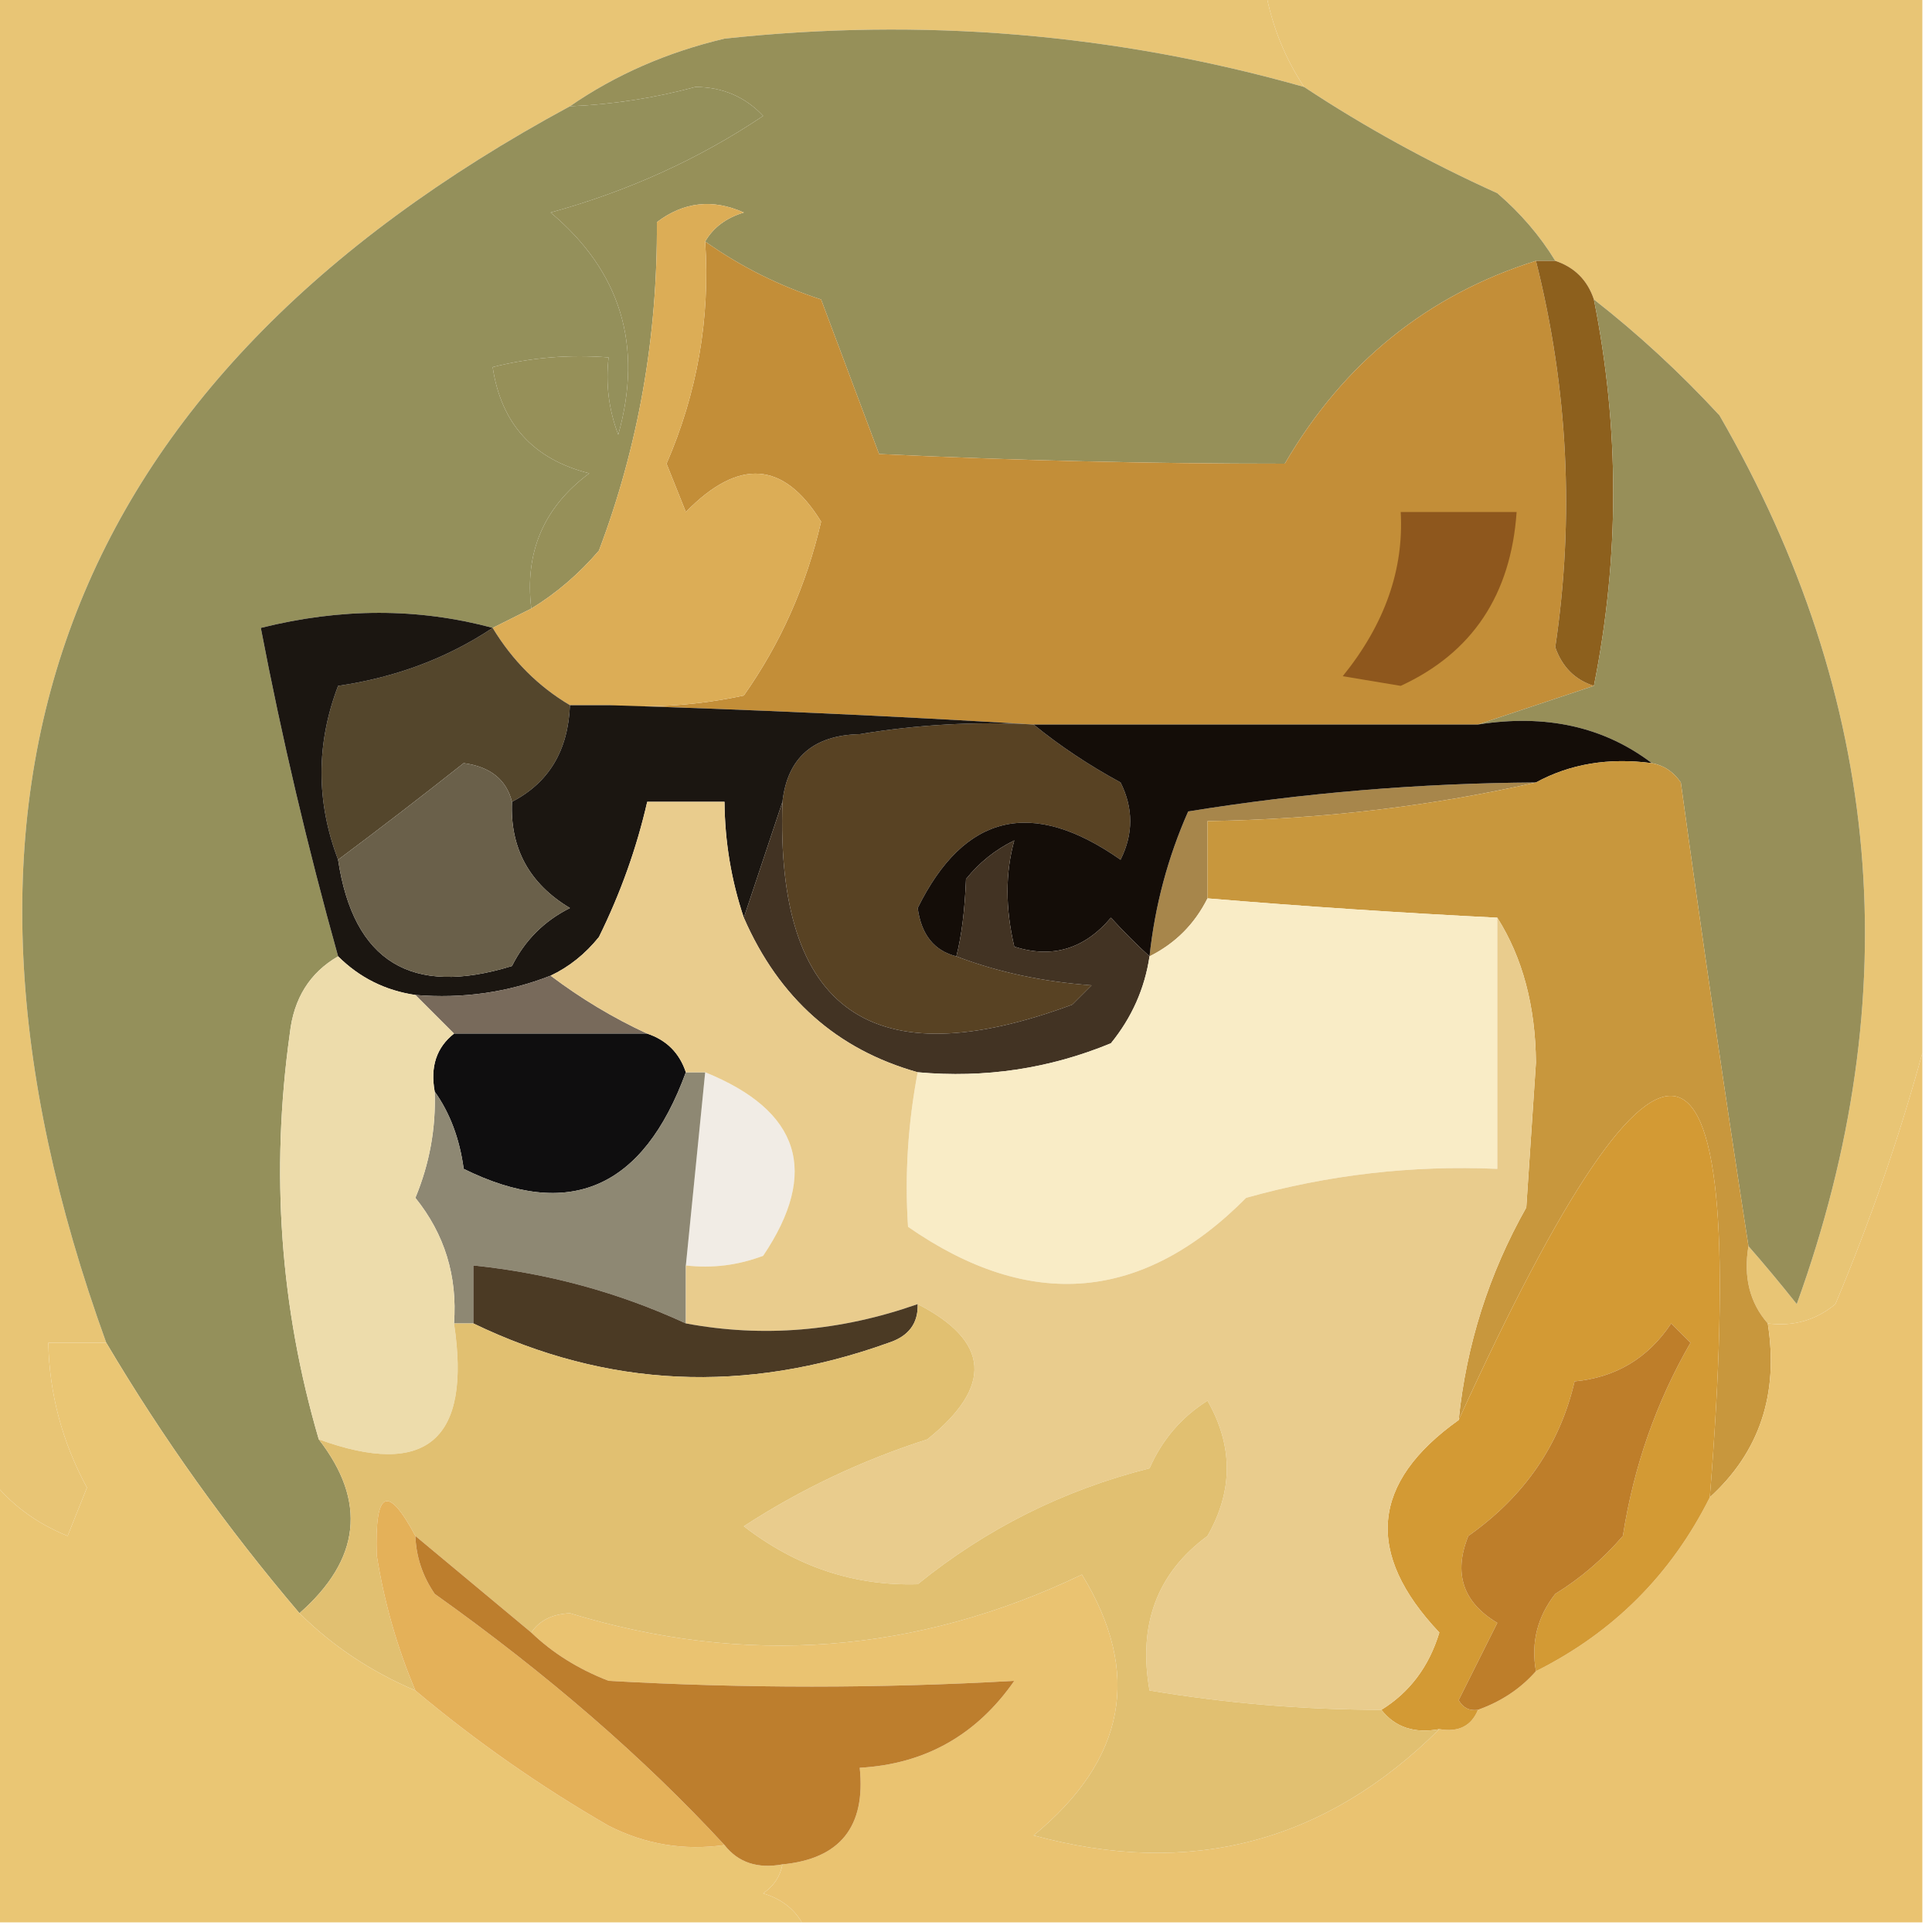 <?xml version="1.0" encoding="UTF-8"?>
<!DOCTYPE svg PUBLIC "-//W3C//DTD SVG 1.1//EN" "http://www.w3.org/Graphics/SVG/1.1/DTD/svg11.dtd">
<svg xmlns="http://www.w3.org/2000/svg" version="1.1" width="100px" height="100px" style="shape-rendering:geometricPrecision; text-rendering:geometricPrecision; image-rendering:optimizeQuality; fill-rule:evenodd; clip-rule:evenodd" xmlns:xlink="http://www.w3.org/1999/xlink">
<g><path style="opacity:1" fill="#e8c575" d="M -0.5,-0.5 C 21.5,-0.5 43.5,-0.5 65.5,-0.5C 65.831,1.322 66.498,2.989 67.5,4.5C 57.718,1.729 47.718,0.896 37.5,2C 34.524,2.705 31.858,3.871 29.5,5.5C 3.199,19.714 -4.801,41.047 5.5,69.5C 4.5,69.5 3.5,69.5 2.5,69.5C 2.553,72.14 3.22,74.64 4.5,77C 4.167,77.833 3.833,78.667 3.5,79.5C 1.841,78.828 0.507,77.828 -0.5,76.5C -0.5,50.833 -0.5,25.167 -0.5,-0.5 Z"/></g>
<g><path style="opacity:1" fill="#e8c575" d="M 65.5,-0.5 C 76.833,-0.5 88.167,-0.5 99.5,-0.5C 99.5,17.833 99.5,36.167 99.5,54.5C 98.32,58.822 96.82,63.156 95,67.5C 93.989,68.337 92.822,68.67 91.5,68.5C 90.566,67.432 90.232,66.099 90.5,64.5C 91.315,65.429 92.148,66.429 93,67.5C 98.791,51.484 97.457,36.151 89,21.5C 86.963,19.294 84.797,17.294 82.5,15.5C 82.167,14.5 81.5,13.833 80.5,13.5C 79.71,12.206 78.71,11.039 77.5,10C 73.944,8.392 70.611,6.559 67.5,4.5C 66.498,2.989 65.831,1.322 65.5,-0.5 Z"/></g>
<g><path style="opacity:1" fill="#94905b" d="M 27.5,31.5 C 26.833,31.833 26.167,32.167 25.5,32.5C 21.658,31.461 17.658,31.461 13.5,32.5C 14.59,38.196 15.923,43.862 17.5,49.5C 16.034,50.347 15.2,51.68 15,53.5C 13.999,60.67 14.499,67.67 16.5,74.5C 18.997,77.719 18.664,80.719 15.5,83.5C 11.746,79.088 8.413,74.422 5.5,69.5C -4.801,41.047 3.199,19.714 29.5,5.5C 31.696,5.41 33.863,5.077 36,4.5C 37.404,4.509 38.57,5.009 39.5,6C 36.188,8.225 32.521,9.892 28.5,11C 32.13,14.05 33.297,17.883 32,22.5C 31.51,21.207 31.343,19.873 31.5,18.5C 29.473,18.338 27.473,18.505 25.5,19C 25.941,21.941 27.607,23.774 30.5,24.5C 28.146,26.246 27.146,28.579 27.5,31.5 Z"/></g>
<g><path style="opacity:1" fill="#969059" d="M 67.5,4.5 C 70.611,6.559 73.944,8.392 77.5,10C 78.71,11.039 79.71,12.206 80.5,13.5C 80.167,13.5 79.833,13.5 79.5,13.5C 73.886,15.268 69.552,18.768 66.5,24C 59.513,24.002 52.513,23.835 45.5,23.5C 44.5,20.833 43.5,18.167 42.5,15.5C 40.328,14.794 38.328,13.794 36.5,12.5C 36.917,11.778 37.584,11.278 38.5,11C 36.888,10.28 35.388,10.446 34,11.5C 34.041,17.433 33.041,23.1 31,28.5C 29.961,29.71 28.794,30.71 27.5,31.5C 27.146,28.579 28.146,26.246 30.5,24.5C 27.607,23.774 25.941,21.941 25.5,19C 27.473,18.505 29.473,18.338 31.5,18.5C 31.343,19.873 31.51,21.207 32,22.5C 33.297,17.883 32.13,14.05 28.5,11C 32.521,9.892 36.188,8.225 39.5,6C 38.57,5.009 37.404,4.509 36,4.5C 33.863,5.077 31.696,5.41 29.5,5.5C 31.858,3.871 34.524,2.705 37.5,2C 47.718,0.896 57.718,1.729 67.5,4.5 Z"/></g>
<g><path style="opacity:1" fill="#c38e38" d="M 36.5,12.5 C 38.328,13.794 40.328,14.794 42.5,15.5C 43.5,18.167 44.5,20.833 45.5,23.5C 52.513,23.835 59.513,24.002 66.5,24C 69.552,18.768 73.886,15.268 79.5,13.5C 81.165,20.131 81.498,26.798 80.5,33.5C 80.856,34.522 81.522,35.189 82.5,35.5C 80.5,36.167 78.5,36.833 76.5,37.5C 68.833,37.5 61.167,37.5 53.5,37.5C 46.164,37.057 38.831,36.723 31.5,36.5C 33.857,36.663 36.19,36.497 38.5,36C 40.404,33.302 41.737,30.302 42.5,27C 40.571,23.864 38.237,23.697 35.5,26.5C 35.167,25.667 34.833,24.833 34.5,24C 36.094,20.326 36.761,16.492 36.5,12.5 Z"/></g>
<g><path style="opacity:1" fill="#dcad56" d="M 36.5,12.5 C 36.761,16.492 36.094,20.326 34.5,24C 34.833,24.833 35.167,25.667 35.5,26.5C 38.237,23.697 40.571,23.864 42.5,27C 41.737,30.302 40.404,33.302 38.5,36C 36.19,36.497 33.857,36.663 31.5,36.5C 30.833,36.5 30.167,36.5 29.5,36.5C 27.861,35.528 26.527,34.194 25.5,32.5C 26.167,32.167 26.833,31.833 27.5,31.5C 28.794,30.71 29.961,29.71 31,28.5C 33.041,23.1 34.041,17.433 34,11.5C 35.388,10.446 36.888,10.28 38.5,11C 37.584,11.278 36.917,11.778 36.5,12.5 Z"/></g>
<g><path style="opacity:1" fill="#8e571d" d="M 72.5,26.5 C 74.5,26.5 76.5,26.5 78.5,26.5C 78.204,30.791 76.204,33.791 72.5,35.5C 71.5,35.333 70.5,35.167 69.5,35C 71.669,32.319 72.669,29.486 72.5,26.5 Z"/></g>
<g><path style="opacity:1" fill="#8d601d" d="M 79.5,13.5 C 79.833,13.5 80.167,13.5 80.5,13.5C 81.5,13.833 82.167,14.5 82.5,15.5C 83.833,22.167 83.833,28.833 82.5,35.5C 81.522,35.189 80.856,34.522 80.5,33.5C 81.498,26.798 81.165,20.131 79.5,13.5 Z"/></g>
<g><path style="opacity:1" fill="#978f59" d="M 82.5,15.5 C 84.797,17.294 86.963,19.294 89,21.5C 97.457,36.151 98.791,51.484 93,67.5C 92.148,66.429 91.315,65.429 90.5,64.5C 89.269,56.533 88.102,48.533 87,40.5C 86.617,39.944 86.117,39.611 85.5,39.5C 83.012,37.612 80.012,36.946 76.5,37.5C 78.5,36.833 80.5,36.167 82.5,35.5C 83.833,28.833 83.833,22.167 82.5,15.5 Z"/></g>
<g><path style="opacity:1" fill="#54462c" d="M 25.5,32.5 C 26.527,34.194 27.861,35.528 29.5,36.5C 29.408,38.848 28.408,40.514 26.5,41.5C 26.209,40.351 25.376,39.684 24,39.5C 21.825,41.221 19.659,42.888 17.5,44.5C 16.357,41.498 16.357,38.498 17.5,35.5C 20.476,35.067 23.143,34.067 25.5,32.5 Z"/></g>
<g><path style="opacity:1" fill="#584223" d="M 53.5,37.5 C 54.848,38.601 56.348,39.601 58,40.5C 58.667,41.833 58.667,43.167 58,44.5C 53.411,41.281 49.911,42.115 47.5,47C 47.684,48.376 48.351,49.209 49.5,49.5C 51.631,50.314 53.964,50.814 56.5,51C 56.167,51.333 55.833,51.667 55.5,52C 45.146,55.837 40.146,52.337 40.5,41.5C 40.757,39.224 42.09,38.057 44.5,38C 47.482,37.502 50.482,37.335 53.5,37.5 Z"/></g>
<g><path style="opacity:1" fill="#a7864b" d="M 79.5,40.5 C 74.04,41.737 68.373,42.404 62.5,42.5C 62.5,43.833 62.5,45.167 62.5,46.5C 61.833,47.833 60.833,48.833 59.5,49.5C 59.779,46.882 60.446,44.382 61.5,42C 67.465,41.037 73.465,40.537 79.5,40.5 Z"/></g>
<g><path style="opacity:1" fill="#140d08" d="M 53.5,37.5 C 61.167,37.5 68.833,37.5 76.5,37.5C 80.012,36.946 83.012,37.612 85.5,39.5C 83.265,39.205 81.265,39.539 79.5,40.5C 73.465,40.537 67.465,41.037 61.5,42C 60.446,44.382 59.779,46.882 59.5,49.5C 58.849,48.909 58.182,48.243 57.5,47.5C 56.131,49.124 54.465,49.624 52.5,49C 52.032,47.014 52.032,45.181 52.5,43.5C 51.522,43.977 50.689,44.643 50,45.5C 49.938,47.115 49.771,48.448 49.5,49.5C 48.351,49.209 47.684,48.376 47.5,47C 49.911,42.115 53.411,41.281 58,44.5C 58.667,43.167 58.667,41.833 58,40.5C 56.348,39.601 54.848,38.601 53.5,37.5 Z"/></g>
<g><path style="opacity:1" fill="#1b1611" d="M 25.5,32.5 C 23.143,34.067 20.476,35.067 17.5,35.5C 16.357,38.498 16.357,41.498 17.5,44.5C 18.293,49.776 21.293,51.609 26.5,50C 27.167,48.667 28.167,47.667 29.5,47C 27.393,45.736 26.393,43.903 26.5,41.5C 28.408,40.514 29.408,38.848 29.5,36.5C 30.167,36.5 30.833,36.5 31.5,36.5C 38.831,36.723 46.164,37.057 53.5,37.5C 50.482,37.335 47.482,37.502 44.5,38C 42.09,38.057 40.757,39.224 40.5,41.5C 39.833,43.5 39.167,45.5 38.5,47.5C 37.85,45.565 37.517,43.565 37.5,41.5C 36.167,41.5 34.833,41.5 33.5,41.5C 32.951,43.901 32.118,46.235 31,48.5C 30.292,49.38 29.458,50.047 28.5,50.5C 26.283,51.369 23.95,51.702 21.5,51.5C 19.938,51.267 18.605,50.6 17.5,49.5C 15.923,43.862 14.59,38.196 13.5,32.5C 17.658,31.461 21.658,31.461 25.5,32.5 Z"/></g>
<g><path style="opacity:1" fill="#6a604a" d="M 26.5,41.5 C 26.393,43.903 27.393,45.736 29.5,47C 28.167,47.667 27.167,48.667 26.5,50C 21.293,51.609 18.293,49.776 17.5,44.5C 19.659,42.888 21.825,41.221 24,39.5C 25.376,39.684 26.209,40.351 26.5,41.5 Z"/></g>
<g><path style="opacity:1" fill="#786a5b" d="M 28.5,50.5 C 30.073,51.687 31.739,52.687 33.5,53.5C 30.167,53.5 26.833,53.5 23.5,53.5C 22.833,52.833 22.167,52.167 21.5,51.5C 23.95,51.702 26.283,51.369 28.5,50.5 Z"/></g>
<g><path style="opacity:1" fill="#423323" d="M 40.5,41.5 C 40.146,52.337 45.146,55.837 55.5,52C 55.833,51.667 56.167,51.333 56.5,51C 53.964,50.814 51.631,50.314 49.5,49.5C 49.771,48.448 49.938,47.115 50,45.5C 50.689,44.643 51.522,43.977 52.5,43.5C 52.032,45.181 52.032,47.014 52.5,49C 54.465,49.624 56.131,49.124 57.5,47.5C 58.182,48.243 58.849,48.909 59.5,49.5C 59.249,51.17 58.582,52.67 57.5,54C 54.312,55.316 50.978,55.816 47.5,55.5C 43.317,54.326 40.317,51.659 38.5,47.5C 39.167,45.5 39.833,43.5 40.5,41.5 Z"/></g>
<g><path style="opacity:1" fill="#c8973d" d="M 85.5,39.5 C 86.117,39.611 86.617,39.944 87,40.5C 88.102,48.533 89.269,56.533 90.5,64.5C 90.232,66.099 90.566,67.432 91.5,68.5C 92.075,72.155 91.075,75.155 88.5,77.5C 90.608,51.2 86.275,49.866 75.5,73.5C 75.899,69.597 77.065,65.93 79,62.5C 79.167,60 79.333,57.5 79.5,55C 79.475,52.071 78.809,49.571 77.5,47.5C 72.493,47.249 67.493,46.916 62.5,46.5C 62.5,45.167 62.5,43.833 62.5,42.5C 68.373,42.404 74.04,41.737 79.5,40.5C 81.265,39.539 83.265,39.205 85.5,39.5 Z"/></g>
<g><path style="opacity:1" fill="#0f0e0f" d="M 23.5,53.5 C 26.833,53.5 30.167,53.5 33.5,53.5C 34.5,53.833 35.167,54.5 35.5,55.5C 33.297,61.529 29.463,63.196 24,60.5C 23.79,58.942 23.29,57.608 22.5,56.5C 22.263,55.209 22.596,54.209 23.5,53.5 Z"/></g>
<g><path style="opacity:1" fill="#eac371" d="M 99.5,54.5 C 99.5,69.5 99.5,84.5 99.5,99.5C 80.167,99.5 60.833,99.5 41.5,99.5C 41.083,98.778 40.416,98.278 39.5,98C 40.056,97.617 40.389,97.117 40.5,96.5C 43.484,96.213 44.817,94.546 44.5,91.5C 47.877,91.31 50.544,89.81 52.5,87C 45.523,87.397 38.523,87.397 31.5,87C 29.934,86.392 28.6,85.558 27.5,84.5C 27.917,83.876 28.584,83.543 29.5,83.5C 38.594,86.272 47.428,85.605 56,81.5C 59.115,86.57 58.282,91.07 53.5,95C 61.598,97.209 68.598,95.376 74.5,89.5C 75.492,89.672 76.158,89.338 76.5,88.5C 77.71,88.068 78.71,87.401 79.5,86.5C 83.5,84.5 86.5,81.5 88.5,77.5C 91.075,75.155 92.075,72.155 91.5,68.5C 92.822,68.67 93.989,68.337 95,67.5C 96.82,63.156 98.32,58.822 99.5,54.5 Z"/></g>
<g><path style="opacity:1" fill="#f9ecc6" d="M 62.5,46.5 C 67.493,46.916 72.493,47.249 77.5,47.5C 77.5,51.833 77.5,56.167 77.5,60.5C 73.085,60.305 68.751,60.805 64.5,62C 59.155,67.389 53.322,67.889 47,63.5C 46.825,60.843 46.992,58.176 47.5,55.5C 50.978,55.816 54.312,55.316 57.5,54C 58.582,52.67 59.249,51.17 59.5,49.5C 60.833,48.833 61.833,47.833 62.5,46.5 Z"/></g>
<g><path style="opacity:1" fill="#f1ece5" d="M 36.5,55.5 C 41.42,57.495 42.42,60.661 39.5,65C 38.207,65.49 36.873,65.657 35.5,65.5C 35.833,62.167 36.167,58.833 36.5,55.5 Z"/></g>
<g><path style="opacity:1" fill="#8e8873" d="M 35.5,55.5 C 35.833,55.5 36.167,55.5 36.5,55.5C 36.167,58.833 35.833,62.167 35.5,65.5C 35.5,66.5 35.5,67.5 35.5,68.5C 32.014,66.894 28.347,65.894 24.5,65.5C 24.5,66.5 24.5,67.5 24.5,68.5C 24.167,68.5 23.833,68.5 23.5,68.5C 23.68,66.046 23.013,63.879 21.5,62C 22.233,60.234 22.567,58.401 22.5,56.5C 23.29,57.608 23.79,58.942 24,60.5C 29.463,63.196 33.297,61.529 35.5,55.5 Z"/></g>
<g><path style="opacity:1" fill="#d39a34" d="M 88.5,77.5 C 86.5,81.5 83.5,84.5 79.5,86.5C 79.238,85.022 79.571,83.689 80.5,82.5C 81.814,81.687 82.981,80.687 84,79.5C 84.561,75.905 85.728,72.572 87.5,69.5C 87.167,69.167 86.833,68.833 86.5,68.5C 85.305,70.297 83.638,71.297 81.5,71.5C 80.736,74.787 78.903,77.454 76,79.5C 75.217,81.433 75.717,82.933 77.5,84C 76.833,85.333 76.167,86.667 75.5,88C 75.728,88.399 76.062,88.565 76.5,88.5C 76.158,89.338 75.492,89.672 74.5,89.5C 73.209,89.737 72.209,89.404 71.5,88.5C 72.965,87.594 73.965,86.261 74.5,84.5C 70.627,80.4 70.96,76.734 75.5,73.5C 86.275,49.866 90.608,51.2 88.5,77.5 Z"/></g>
<g><path style="opacity:1" fill="#e9cc8d" d="M 38.5,47.5 C 40.317,51.659 43.317,54.326 47.5,55.5C 46.992,58.176 46.825,60.843 47,63.5C 53.322,67.889 59.155,67.389 64.5,62C 68.751,60.805 73.085,60.305 77.5,60.5C 77.5,56.167 77.5,51.833 77.5,47.5C 78.809,49.571 79.475,52.071 79.5,55C 79.333,57.5 79.167,60 79,62.5C 77.065,65.93 75.899,69.597 75.5,73.5C 70.96,76.734 70.627,80.4 74.5,84.5C 73.965,86.261 72.965,87.594 71.5,88.5C 67.466,88.496 63.466,88.162 59.5,87.5C 58.894,84.084 59.894,81.418 62.5,79.5C 63.833,77.167 63.833,74.833 62.5,72.5C 61.155,73.347 60.155,74.513 59.5,76C 55.05,77.121 51.05,79.121 47.5,82C 44.217,82.097 41.217,81.097 38.5,79C 41.428,77.092 44.594,75.592 48,74.5C 51.41,71.76 51.243,69.427 47.5,67.5C 43.493,68.912 39.493,69.246 35.5,68.5C 35.5,67.5 35.5,66.5 35.5,65.5C 36.873,65.657 38.207,65.49 39.5,65C 42.42,60.661 41.42,57.495 36.5,55.5C 36.167,55.5 35.833,55.5 35.5,55.5C 35.167,54.5 34.5,53.833 33.5,53.5C 31.739,52.687 30.073,51.687 28.5,50.5C 29.458,50.047 30.292,49.38 31,48.5C 32.118,46.235 32.951,43.901 33.5,41.5C 34.833,41.5 36.167,41.5 37.5,41.5C 37.517,43.565 37.85,45.565 38.5,47.5 Z"/></g>
<g><path style="opacity:1" fill="#eddcab" d="M 17.5,49.5 C 18.605,50.6 19.938,51.267 21.5,51.5C 22.167,52.167 22.833,52.833 23.5,53.5C 22.596,54.209 22.263,55.209 22.5,56.5C 22.567,58.401 22.233,60.234 21.5,62C 23.013,63.879 23.68,66.046 23.5,68.5C 24.41,74.528 22.076,76.528 16.5,74.5C 14.499,67.67 13.999,60.67 15,53.5C 15.2,51.68 16.034,50.347 17.5,49.5 Z"/></g>
<g><path style="opacity:1" fill="#4b3a24" d="M 35.5,68.5 C 39.493,69.246 43.493,68.912 47.5,67.5C 47.53,68.497 47.03,69.164 46,69.5C 38.585,72.169 31.418,71.836 24.5,68.5C 24.5,67.5 24.5,66.5 24.5,65.5C 28.347,65.894 32.014,66.894 35.5,68.5 Z"/></g>
<g><path style="opacity:1" fill="#e1c071" d="M 47.5,67.5 C 51.243,69.427 51.41,71.76 48,74.5C 44.594,75.592 41.428,77.092 38.5,79C 41.217,81.097 44.217,82.097 47.5,82C 51.05,79.121 55.05,77.121 59.5,76C 60.155,74.513 61.155,73.347 62.5,72.5C 63.833,74.833 63.833,77.167 62.5,79.5C 59.894,81.418 58.894,84.084 59.5,87.5C 63.466,88.162 67.466,88.496 71.5,88.5C 72.209,89.404 73.209,89.737 74.5,89.5C 68.598,95.376 61.598,97.209 53.5,95C 58.282,91.07 59.115,86.57 56,81.5C 47.428,85.605 38.594,86.272 29.5,83.5C 28.584,83.543 27.917,83.876 27.5,84.5C 25.5,82.833 23.5,81.167 21.5,79.5C 20.058,76.8 19.392,77.134 19.5,80.5C 19.886,82.932 20.553,85.266 21.5,87.5C 19.205,86.525 17.205,85.192 15.5,83.5C 18.664,80.719 18.997,77.719 16.5,74.5C 22.076,76.528 24.41,74.528 23.5,68.5C 23.833,68.5 24.167,68.5 24.5,68.5C 31.418,71.836 38.585,72.169 46,69.5C 47.03,69.164 47.53,68.497 47.5,67.5 Z"/></g>
<g><path style="opacity:1" fill="#eac674" d="M 5.5,69.5 C 8.413,74.422 11.746,79.088 15.5,83.5C 17.205,85.192 19.205,86.525 21.5,87.5C 24.617,90.118 27.95,92.451 31.5,94.5C 33.396,95.466 35.396,95.799 37.5,95.5C 38.209,96.404 39.209,96.737 40.5,96.5C 40.389,97.117 40.056,97.617 39.5,98C 40.416,98.278 41.083,98.778 41.5,99.5C 27.5,99.5 13.5,99.5 -0.5,99.5C -0.5,91.833 -0.5,84.167 -0.5,76.5C 0.507,77.828 1.841,78.828 3.5,79.5C 3.833,78.667 4.167,77.833 4.5,77C 3.22,74.64 2.553,72.14 2.5,69.5C 3.5,69.5 4.5,69.5 5.5,69.5 Z"/></g>
<g><path style="opacity:1" fill="#be7e2a" d="M 79.5,86.5 C 78.71,87.401 77.71,88.068 76.5,88.5C 76.062,88.565 75.728,88.399 75.5,88C 76.167,86.667 76.833,85.333 77.5,84C 75.717,82.933 75.217,81.433 76,79.5C 78.903,77.454 80.736,74.787 81.5,71.5C 83.638,71.297 85.305,70.297 86.5,68.5C 86.833,68.833 87.167,69.167 87.5,69.5C 85.728,72.572 84.561,75.905 84,79.5C 82.981,80.687 81.814,81.687 80.5,82.5C 79.571,83.689 79.238,85.022 79.5,86.5 Z"/></g>
<g><path style="opacity:1" fill="#e4b159" d="M 21.5,79.5 C 21.539,80.583 21.873,81.583 22.5,82.5C 28.328,86.647 33.328,90.98 37.5,95.5C 35.396,95.799 33.396,95.466 31.5,94.5C 27.95,92.451 24.617,90.118 21.5,87.5C 20.553,85.266 19.886,82.932 19.5,80.5C 19.392,77.134 20.058,76.8 21.5,79.5 Z"/></g>
<g><path style="opacity:1" fill="#bd7e2d" d="M 21.5,79.5 C 23.5,81.167 25.5,82.833 27.5,84.5C 28.6,85.558 29.934,86.392 31.5,87C 38.523,87.397 45.523,87.397 52.5,87C 50.544,89.81 47.877,91.31 44.5,91.5C 44.817,94.546 43.484,96.213 40.5,96.5C 39.209,96.737 38.209,96.404 37.5,95.5C 33.328,90.98 28.328,86.647 22.5,82.5C 21.873,81.583 21.539,80.583 21.5,79.5 Z"/></g>
</svg>
